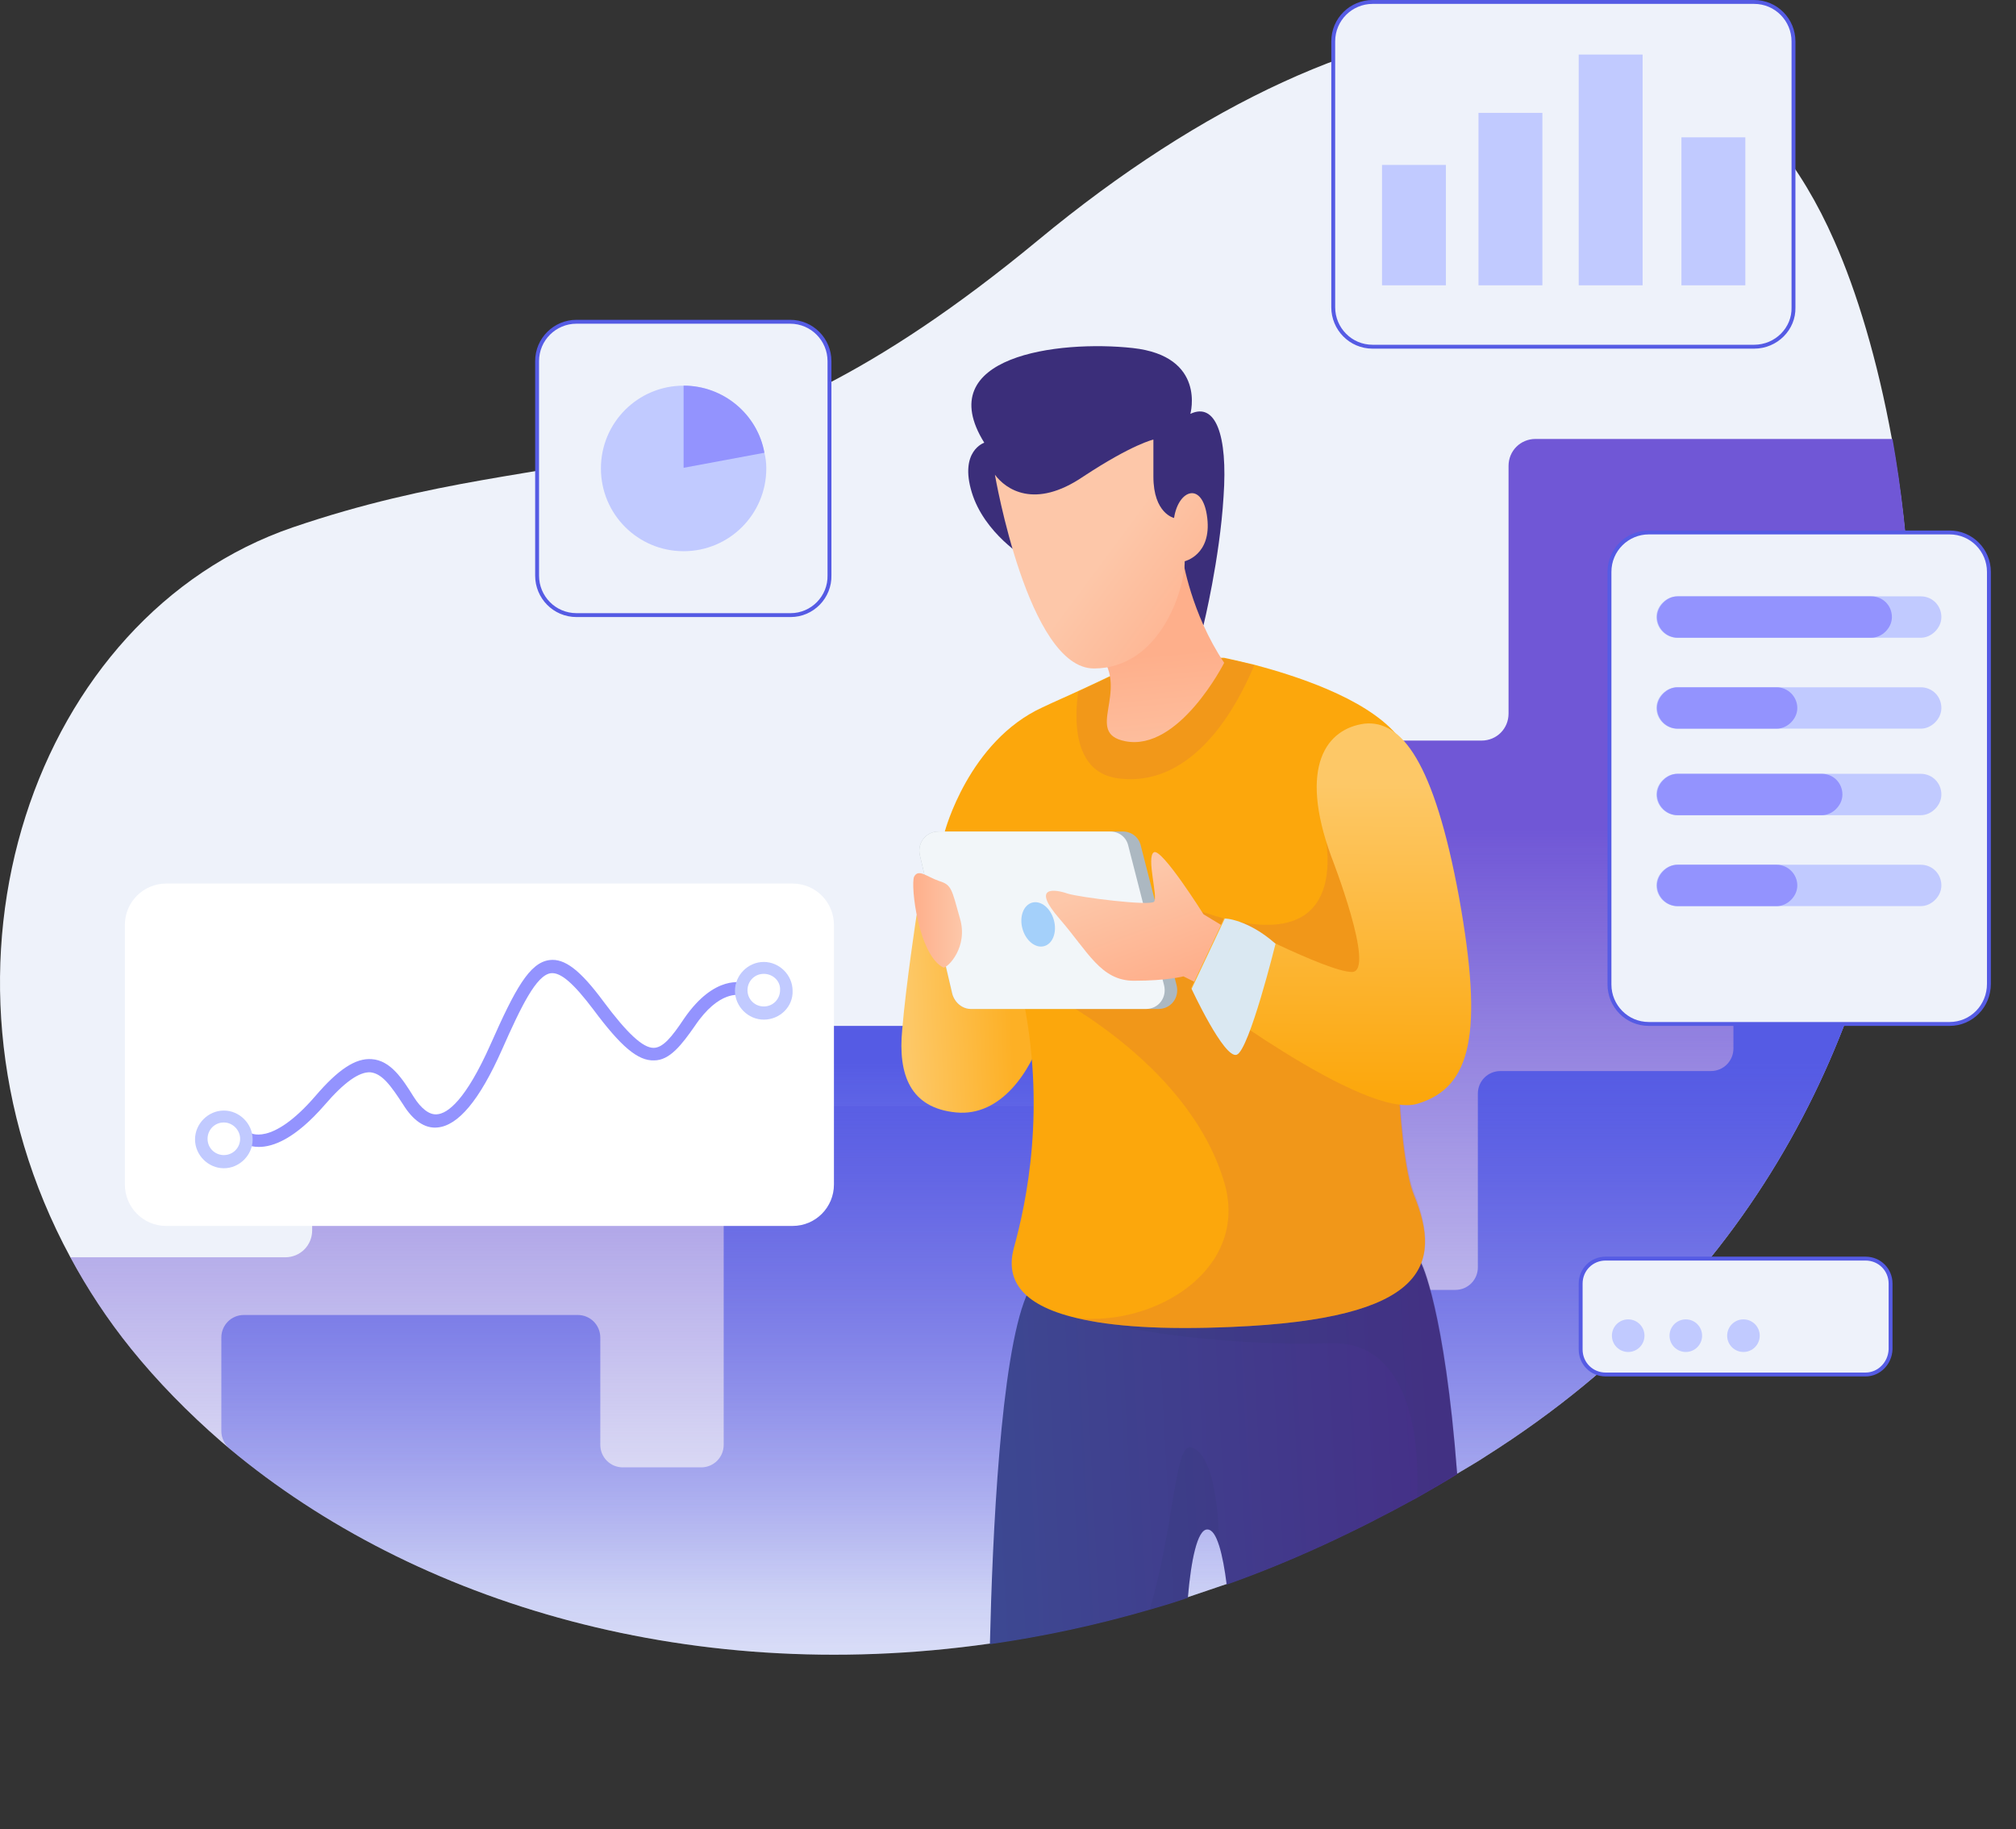 <svg width="518" height="470" viewBox="0 0 518 470" fill="none" xmlns="http://www.w3.org/2000/svg">
<rect x="0" y="0" width="518" height="470" fill="#333333" stroke="none"/>
<path d="M489.331 198.818C482.41 261.332 453.923 328.517 381.82 374.114C379.405 375.725 376.83 377.175 374.416 378.625C371.036 380.719 367.656 382.653 364.277 384.586C347.86 393.609 331.605 401.181 315.188 406.981C311.808 408.109 308.59 409.237 305.21 410.365C301.991 411.493 298.772 412.459 295.392 413.426C281.551 417.454 267.87 420.354 254.351 422.288C175.166 433.566 103.546 410.526 56.872 370.408C48.342 362.996 40.455 354.941 33.696 346.562C27.58 338.99 22.429 331.095 18.084 323.039C-22.474 248.12 8.91 158.217 75.219 135.499C147.966 110.687 181.926 131.794 266.744 61.708C351.401 -8.378 436.863 -16.595 471.305 61.869C477.099 74.919 482.41 92.481 486.112 112.782C490.779 138.238 492.711 167.884 489.331 198.818Z" fill="#EEF2FA"/>
<path d="M489.331 198.818C482.41 261.332 453.923 328.517 381.819 374.114C379.405 375.725 376.83 377.175 374.416 378.625C371.036 380.719 367.656 382.653 364.276 384.586C347.86 393.609 331.605 401.181 315.188 406.981C311.808 408.109 308.589 409.237 305.21 410.365C301.991 411.493 298.772 412.459 295.392 413.426C281.551 417.454 267.87 420.354 254.351 422.288C175.166 433.566 103.546 410.526 56.871 370.408C48.341 362.996 40.455 354.941 33.695 346.563C27.579 338.99 22.429 331.095 18.084 323.039H73.288C77.151 323.039 80.209 319.978 80.209 316.111V239.742C80.209 235.875 83.266 232.814 87.129 232.814H163.417C167.28 232.814 170.338 235.875 170.338 239.742V277.282C170.338 281.149 173.396 284.21 177.258 284.21H275.757C279.619 284.21 282.677 281.149 282.677 277.282V197.207C282.677 193.34 285.735 190.279 289.598 190.279H380.693C384.556 190.279 387.613 187.218 387.613 183.351V119.71C387.613 115.843 390.671 112.782 394.534 112.782H486.273C490.779 138.238 492.711 167.884 489.331 198.818Z" fill="url(#paint0_linear)"/>
<path d="M482.732 198.818C486.273 198.818 489.009 201.879 488.526 205.424C480.479 266.004 451.348 330.129 381.819 374.114C379.405 375.725 376.83 377.175 374.416 378.625C371.036 380.719 367.656 382.653 364.277 384.586C347.86 393.609 331.605 401.181 315.188 406.981C311.808 408.109 308.59 409.237 305.21 410.365C301.991 411.493 298.772 412.459 295.392 413.426C281.551 417.454 267.87 420.354 254.351 422.288C176.454 433.405 105.638 411.17 58.964 372.18C57.676 371.052 56.872 369.441 56.872 367.669V343.662C56.872 340.44 59.447 337.862 62.666 337.862H148.449C151.668 337.862 154.243 340.44 154.243 343.662V371.213C154.243 374.436 156.818 377.014 160.037 377.014H180.155C183.374 377.014 185.949 374.436 185.949 371.213V269.387C185.949 266.165 188.525 263.587 191.743 263.587H284.931C288.15 263.587 290.725 266.165 290.725 269.387V325.617C290.725 328.84 293.3 331.418 296.519 331.418H373.933C377.152 331.418 379.727 328.84 379.727 325.617V280.988C379.727 277.766 382.302 275.188 385.521 275.188H439.599C442.818 275.188 445.393 272.61 445.393 269.387V204.618C445.393 201.396 447.968 198.818 451.187 198.818H482.732Z" fill="url(#paint1_linear)"/>
<path d="M374.416 378.787C371.036 380.881 367.656 382.815 364.277 384.748C347.86 393.771 331.605 401.343 315.188 407.143C314.705 403.276 314.062 399.732 313.257 397.154C312.452 394.576 311.487 392.965 310.199 392.965C307.624 392.965 306.014 401.021 305.21 410.527C301.991 411.655 298.772 412.621 295.392 413.588C281.551 417.616 267.87 420.516 254.351 422.449C254.995 394.576 257.087 348.819 263.686 333.029C264.652 330.774 265.617 329.163 266.744 328.357C272.377 323.685 292.173 322.396 312.613 322.396C317.602 322.396 322.592 322.557 327.42 322.557C347.377 323.04 364.437 324.49 365.081 324.49C365.242 324.329 371.197 336.735 374.416 378.787Z" fill="url(#paint2_linear)"/>
<path opacity="0.15" d="M313.257 397.153C312.452 394.575 311.487 392.964 310.199 392.964C307.624 392.964 306.014 401.02 305.21 410.526C301.991 411.654 298.772 412.62 295.392 413.587C301.669 392.642 301.83 370.73 306.014 371.858C313.418 373.791 313.257 397.153 313.257 397.153Z" fill="#35396F"/>
<path opacity="0.15" d="M364.116 384.586C365.081 363.319 359.287 344.629 342.066 345.113C309.072 346.079 284.287 340.118 282.838 339.796L286.379 338.346L304.083 331.418L327.581 322.234C347.538 322.717 364.598 324.167 365.242 324.167C365.242 324.167 371.358 336.573 374.416 378.464C370.875 380.719 367.495 382.814 364.116 384.586Z" fill="#35396F"/>
<path d="M235.521 235.07C235.521 235.07 232.785 252.954 231.819 264.554C230.692 276.155 233.911 284.694 245.66 285.822C257.248 286.949 264.813 275.188 267.871 265.682L262.398 235.875L235.521 235.07Z" fill="url(#paint3_linear)"/>
<path d="M316.637 340.924C298.289 341.729 285.414 340.762 276.723 338.668C261.594 335.123 258.536 328.195 260.467 320.784C263.686 309.184 268.997 284.694 262.559 255.048L242.763 213.641C242.763 213.641 248.879 190.44 267.871 181.74C271.25 180.129 274.308 178.84 277.044 177.551C290.725 171.267 294.427 169.012 294.427 169.012H314.545C314.545 169.012 317.603 169.656 322.27 170.784C332.57 173.523 350.435 179.162 358.644 188.507C358.644 188.507 358.161 203.007 358.161 222.019C358 252.954 358.644 295.811 363.311 307.089C370.714 325.134 366.369 338.829 316.637 340.924Z" fill="#FCA70C"/>
<path opacity="0.25" d="M316.637 340.923C298.289 341.729 285.413 340.762 276.722 338.668C297.323 340.762 321.143 325.778 314.544 303.705C305.049 271.804 266.905 253.92 266.905 253.92C266.905 253.92 268.031 221.052 310.36 234.747C352.688 248.603 339.008 208.002 339.008 208.002L358.322 221.697C358.161 252.631 358.804 295.488 363.472 306.767C370.714 325.134 366.369 338.829 316.637 340.923Z" fill="#D36A41"/>
<path d="M322.27 170.945C313.74 191.085 301.347 202.041 287.023 199.946C275.113 198.174 276.24 183.351 277.045 177.712C290.725 171.428 294.427 169.173 294.427 169.173H314.545C314.545 169.173 317.603 169.656 322.27 170.945Z" fill="url(#paint4_linear)"/>
<path d="M297.645 259.237H249.523C247.269 259.237 245.338 257.626 244.694 255.371L236.325 219.603C235.681 216.541 237.935 213.641 241.154 213.641H288.471C290.725 213.641 292.656 215.091 293.139 217.347L302.313 253.115C303.117 256.337 300.864 259.237 297.645 259.237Z" fill="#ACB8C1"/>
<path d="M294.426 259.237H249.523C247.269 259.237 245.338 257.626 244.694 255.371L236.325 219.603C235.681 216.541 237.935 213.641 241.154 213.641H285.252C287.506 213.641 289.437 215.091 289.92 217.347L299.094 253.115C299.898 256.337 297.645 259.237 294.426 259.237Z" fill="#F2F6F9"/>
<path d="M268.296 243.094C270.524 242.477 271.637 239.474 270.783 236.386C269.93 233.299 267.432 231.296 265.204 231.914C262.977 232.531 261.863 235.534 262.717 238.622C263.571 241.709 266.069 243.712 268.296 243.094Z" fill="#A4D0FA"/>
<path d="M314.544 238.131L309.233 234.908C309.233 234.908 298.611 217.991 296.519 218.958C294.426 220.085 297.645 230.558 296.519 231.686C295.392 232.814 277.366 230.558 274.308 229.591C271.089 228.464 264.812 227.497 272.216 236.036C279.619 244.575 282.838 251.987 291.368 251.987C299.898 251.987 304.083 250.859 304.083 250.859L310.521 254.081L314.544 238.131Z" fill="url(#paint5_linear)"/>
<path d="M342.066 220.086C342.066 220.086 353.654 249.731 347.377 249.731C340.939 249.731 314.544 235.875 314.544 235.875L306.014 253.92C306.014 253.92 350.596 287.916 364.276 283.566C378.118 279.377 381.176 265.521 374.899 230.558C368.461 195.596 360.092 184.962 350.596 185.929C340.939 187.218 333.536 196.724 342.066 220.086Z" fill="url(#paint6_linear)"/>
<path d="M327.742 242.481C327.742 242.481 320.982 269.871 317.763 270.999C314.544 272.127 306.175 254.082 306.175 254.082L314.705 236.036C314.544 235.875 320.66 236.198 327.742 242.481Z" fill="#DAE8F2"/>
<path d="M242.441 248.603C243.568 248.603 248.879 243.286 246.626 235.875C244.533 228.464 244.533 227.336 241.315 226.369C238.096 225.241 236.003 223.147 234.877 225.241C233.911 227.497 236.003 245.542 242.441 248.603Z" fill="url(#paint7_linear)"/>
<path d="M309.233 160.633C309.233 160.633 313.418 143.555 314.384 127.605C315.51 111.654 312.291 103.276 305.854 106.337C305.854 106.337 310.038 91.514 291.047 89.42C271.894 87.325 239.061 91.514 252.903 113.748C252.903 113.748 246.465 115.843 249.684 126.477C252.903 137.11 263.525 143.394 263.525 143.394L309.233 160.633Z" fill="#3B2E7A"/>
<path d="M303.922 143.716C303.922 143.716 306.015 157.572 314.545 170.301C314.545 170.301 302.957 193.179 289.115 190.44C278.493 188.346 290.242 177.712 282.677 168.206L303.922 143.716Z" fill="url(#paint8_linear)"/>
<path d="M255.639 121.966C255.639 121.966 264.169 171.751 281.068 171.751C297.967 171.751 304.405 151.611 304.405 144.2C304.405 144.2 311.326 142.589 310.199 133.083C309.072 123.577 302.796 125.671 301.669 133.083C301.669 133.083 296.358 131.955 296.358 122.449C296.358 112.943 296.358 112.943 296.358 112.943C296.358 112.943 291.047 114.071 278.332 122.449C265.778 130.988 258.375 125.671 255.639 121.966Z" fill="url(#paint9_linear)"/>
<path d="M500.919 263.088H423.665C417.992 263.088 413.543 258.483 413.543 252.954V146.939C413.543 141.258 418.143 136.805 423.665 136.805H500.919C506.592 136.805 511.041 141.409 511.041 146.939V252.793C511.041 258.488 506.587 263.088 500.919 263.088Z" fill="#EEF2FA" stroke="#555BE4"/>
<path d="M498.826 158.539C498.826 159.989 498.183 161.278 497.217 162.245C496.251 163.211 494.964 163.856 493.515 163.856H430.908C428.011 163.856 425.596 161.439 425.596 158.539C425.596 157.089 426.24 155.8 427.206 154.833C428.172 153.867 429.459 153.222 430.908 153.222H493.515C496.573 153.222 498.826 155.639 498.826 158.539Z" fill="#C1CAFF"/>
<path d="M486.112 158.539C486.112 159.989 485.469 161.278 484.503 162.245C483.537 163.211 482.25 163.856 480.801 163.856H431.069C428.172 163.856 425.758 161.439 425.758 158.539C425.758 157.089 426.402 155.8 427.368 154.833C428.333 153.867 429.621 153.222 431.069 153.222H480.801C483.859 153.222 486.112 155.639 486.112 158.539Z" fill="#9393FE"/>
<path d="M498.826 181.901C498.826 183.351 498.183 184.64 497.217 185.606C496.251 186.573 494.964 187.218 493.515 187.218H430.908C428.011 187.218 425.596 184.801 425.596 181.901C425.596 180.451 426.24 179.162 427.206 178.195C428.172 177.228 429.459 176.584 430.908 176.584H493.515C496.573 176.584 498.826 179.001 498.826 181.901Z" fill="#C1CAFF"/>
<path d="M461.809 181.901C461.809 183.351 461.165 184.64 460.2 185.606C459.234 186.573 457.946 187.218 456.498 187.218H431.068C428.171 187.218 425.757 184.801 425.757 181.901C425.757 180.451 426.401 179.162 427.367 178.195C428.332 177.228 429.62 176.584 431.068 176.584H456.498C459.395 176.584 461.809 179.001 461.809 181.901Z" fill="#9393FE"/>
<path d="M498.826 204.135C498.826 205.585 498.183 206.874 497.217 207.84C496.251 208.807 494.964 209.452 493.515 209.452H430.908C428.011 209.452 425.596 207.035 425.596 204.135C425.596 202.685 426.24 201.396 427.206 200.429C428.172 199.462 429.459 198.818 430.908 198.818H493.515C496.573 198.818 498.826 201.235 498.826 204.135Z" fill="#C1CAFF"/>
<path d="M473.397 204.135C473.397 205.585 472.753 206.874 471.788 207.84C470.822 208.807 469.534 209.452 468.086 209.452H431.068C428.171 209.452 425.757 207.035 425.757 204.135C425.757 202.685 426.401 201.396 427.367 200.429C428.332 199.462 429.62 198.818 431.068 198.818H468.086C471.144 198.818 473.397 201.235 473.397 204.135Z" fill="#9393FE"/>
<path d="M498.826 227.497C498.826 228.947 498.183 230.236 497.217 231.203C496.251 232.169 494.964 232.814 493.515 232.814H430.908C428.011 232.814 425.596 230.397 425.596 227.497C425.596 226.047 426.24 224.758 427.206 223.791C428.172 222.825 429.459 222.18 430.908 222.18H493.515C496.573 222.18 498.826 224.597 498.826 227.497Z" fill="#C1CAFF"/>
<path d="M461.809 227.497C461.809 228.947 461.165 230.236 460.2 231.203C459.234 232.169 457.946 232.814 456.498 232.814H431.068C428.171 232.814 425.757 230.397 425.757 227.497C425.757 226.047 426.401 224.758 427.367 223.791C428.332 222.825 429.62 222.18 431.068 222.18H456.498C459.395 222.18 461.809 224.597 461.809 227.497Z" fill="#9393FE"/>
<path d="M460.826 78.947H460.826L460.827 78.961C460.979 84.467 456.39 89.081 450.704 89.081H352.689C347.015 89.081 342.566 84.477 342.566 78.947V10.634C342.566 4.953 347.166 0.5 352.689 0.5H450.704C456.377 0.5 460.826 5.104 460.826 10.634V78.947Z" fill="#EEF2FA" stroke="#555BE4"/>
<path d="M371.519 42.374H355.103V73.308H371.519V42.374Z" fill="#C1CAFF"/>
<path d="M396.305 29.001H379.888V73.308H396.305V29.001Z" fill="#C1CAFF"/>
<path d="M448.451 35.285H432.034V73.308H448.451V35.285Z" fill="#C1CAFF"/>
<path d="M422.056 14.017H405.64V73.308H422.056V14.017Z" fill="#C1CAFF"/>
<path d="M203.653 314.984H42.708C36.753 314.984 32.086 310.15 32.086 304.35V237.648C32.086 231.686 36.914 227.014 42.708 227.014H203.653C209.608 227.014 214.276 231.847 214.276 237.648V304.35C214.276 310.15 209.608 314.984 203.653 314.984Z" fill="white"/>
<path d="M66.528 294.683C63.792 294.683 62.344 293.555 62.183 293.394L64.114 290.978C64.114 290.978 69.586 294.844 81.013 281.633C86.807 274.866 91.314 271.805 95.498 272.127C100.327 272.449 103.385 277.121 106.282 281.794C108.213 284.855 110.305 286.466 112.237 286.305C114.973 286.144 119.64 282.761 126.078 268.26C132.355 254.082 136.056 247.315 141.207 246.67C145.069 246.187 149.093 249.248 155.048 257.304C161.164 265.521 165.187 269.227 167.924 269.227C170.338 269.227 172.591 266.488 175.81 261.654C183.696 250.215 190.939 252.471 191.261 252.632L190.295 255.693C190.134 255.693 184.823 254.243 178.546 263.588C175.166 268.421 172.108 272.449 168.084 272.449C163.9 272.61 159.554 268.904 152.473 259.399C147.483 252.793 144.104 249.732 141.529 250.054C137.827 250.537 133.964 258.432 128.975 269.71C123.181 282.761 117.709 289.205 112.397 289.689C109.179 290.011 106.121 287.916 103.545 283.727C100.488 279.055 98.234 275.833 95.176 275.51C92.279 275.349 88.417 278.088 83.427 283.888C75.863 292.589 70.23 294.683 66.528 294.683Z" fill="#9393FE"/>
<path d="M57.515 300.161C53.492 300.161 50.112 296.777 50.112 292.75C50.112 288.722 53.492 285.338 57.515 285.338C61.539 285.338 64.919 288.722 64.919 292.75C64.919 296.777 61.539 300.161 57.515 300.161ZM57.515 288.399C55.101 288.399 53.331 290.333 53.331 292.588C53.331 295.005 55.262 296.777 57.515 296.777C59.929 296.777 61.7 294.844 61.7 292.588C61.7 290.333 59.769 288.399 57.515 288.399Z" fill="#C1CAFF"/>
<path d="M196.25 261.976C192.226 261.976 188.846 258.593 188.846 254.565C188.846 250.537 192.226 247.154 196.25 247.154C200.274 247.154 203.653 250.537 203.653 254.565C203.814 258.593 200.434 261.976 196.25 261.976ZM196.25 250.215C193.836 250.215 192.065 252.148 192.065 254.404C192.065 256.821 193.997 258.593 196.25 258.593C198.664 258.593 200.434 256.659 200.434 254.404C200.595 252.148 198.664 250.215 196.25 250.215Z" fill="#C1CAFF"/>
<path d="M213.132 147.744H213.132L213.132 147.758C213.286 153.435 208.686 158.039 203.171 158.039H148.127C142.454 158.039 138.005 153.435 138.005 147.905V92.803C138.005 87.123 142.605 82.67 148.127 82.67H203.01C208.683 82.67 213.132 87.274 213.132 92.803V147.744Z" fill="#EEF2FA" stroke="#555BE4"/>
<path d="M196.894 120.354C196.894 132.116 187.398 141.622 175.649 141.622C163.9 141.622 154.404 132.116 154.404 120.354C154.404 108.593 163.9 99.087 175.649 99.087C185.949 99.087 194.641 106.498 196.411 116.326C196.733 117.615 196.894 118.904 196.894 120.354Z" fill="#C1CAFF"/>
<path d="M196.411 116.326L175.649 120.193V99.087C185.95 99.087 194.641 106.498 196.411 116.326Z" fill="#9393FE"/>
<path d="M479.352 353.152H412.56C408.974 353.152 406.14 350.315 406.14 346.724V329.806C406.14 326.215 408.974 323.378 412.56 323.378H479.352C482.938 323.378 485.773 326.215 485.773 329.806V346.713C485.617 350.327 482.763 353.152 479.352 353.152Z" fill="#EEF2FA" stroke="#555BE4"/>
<path d="M418.354 347.368C420.665 347.368 422.539 345.493 422.539 343.179C422.539 340.866 420.665 338.99 418.354 338.99C416.043 338.99 414.17 340.866 414.17 343.179C414.17 345.493 416.043 347.368 418.354 347.368Z" fill="#C1CAFF"/>
<path d="M433.161 347.368C435.472 347.368 437.346 345.493 437.346 343.179C437.346 340.866 435.472 338.99 433.161 338.99C430.85 338.99 428.977 340.866 428.977 343.179C428.977 345.493 430.85 347.368 433.161 347.368Z" fill="#C1CAFF"/>
<path d="M447.968 347.368C450.279 347.368 452.153 345.493 452.153 343.179C452.153 340.866 450.279 338.99 447.968 338.99C445.657 338.99 443.784 340.866 443.784 343.179C443.784 345.493 445.657 347.368 447.968 347.368Z" fill="#C1CAFF"/>
<defs>
<linearGradient id="paint0_linear" x1="254.611" y1="213.051" x2="254.611" y2="409.682" gradientUnits="userSpaceOnUse">
<stop stop-color="#7057D6"/>
<stop offset="1" stop-color="#7057D6" stop-opacity="0"/>
</linearGradient>
<linearGradient id="paint1_linear" x1="272.769" y1="273.051" x2="272.769" y2="449.261" gradientUnits="userSpaceOnUse">
<stop stop-color="#555BE4"/>
<stop offset="1" stop-color="#555BE4" stop-opacity="0"/>
</linearGradient>
<linearGradient id="paint2_linear" x1="368.796" y1="367.511" x2="229.93" y2="374.872" gradientUnits="userSpaceOnUse">
<stop stop-color="#453087"/>
<stop offset="1" stop-color="#3B4D94"/>
</linearGradient>
<linearGradient id="paint3_linear" x1="259.895" y1="259.674" x2="233.256" y2="260.806" gradientUnits="userSpaceOnUse">
<stop stop-color="#FDB025"/>
<stop offset="1" stop-color="#FDC867"/>
</linearGradient>
<linearGradient id="paint4_linear" x1="299.428" y1="169.173" x2="299.428" y2="200.2" gradientUnits="userSpaceOnUse">
<stop stop-color="#F29819"/>
</linearGradient>
<linearGradient id="paint5_linear" x1="298.256" y1="252.698" x2="288.46" y2="225.895" gradientUnits="userSpaceOnUse">
<stop stop-color="#FEAF8B"/>
<stop offset="1" stop-color="#FDC7A9"/>
</linearGradient>
<linearGradient id="paint6_linear" x1="341.851" y1="281.298" x2="342.419" y2="201.294" gradientUnits="userSpaceOnUse">
<stop stop-color="#FCA70C"/>
<stop offset="1" stop-color="#FDC867"/>
</linearGradient>
<linearGradient id="paint7_linear" x1="234.747" y1="236.555" x2="247.161" y2="236.555" gradientUnits="userSpaceOnUse">
<stop stop-color="#FEAF8B"/>
<stop offset="1" stop-color="#FDC7A9"/>
</linearGradient>
<linearGradient id="paint8_linear" x1="298.488" y1="167.968" x2="301.896" y2="204.565" gradientUnits="userSpaceOnUse">
<stop stop-color="#FEAF8B"/>
<stop offset="1" stop-color="#FDC7A9"/>
</linearGradient>
<linearGradient id="paint9_linear" x1="314.882" y1="162.869" x2="285.102" y2="140.771" gradientUnits="userSpaceOnUse">
<stop stop-color="#FEAF8B"/>
<stop offset="1" stop-color="#FDC7A9"/>
</linearGradient>
</defs>
</svg>
